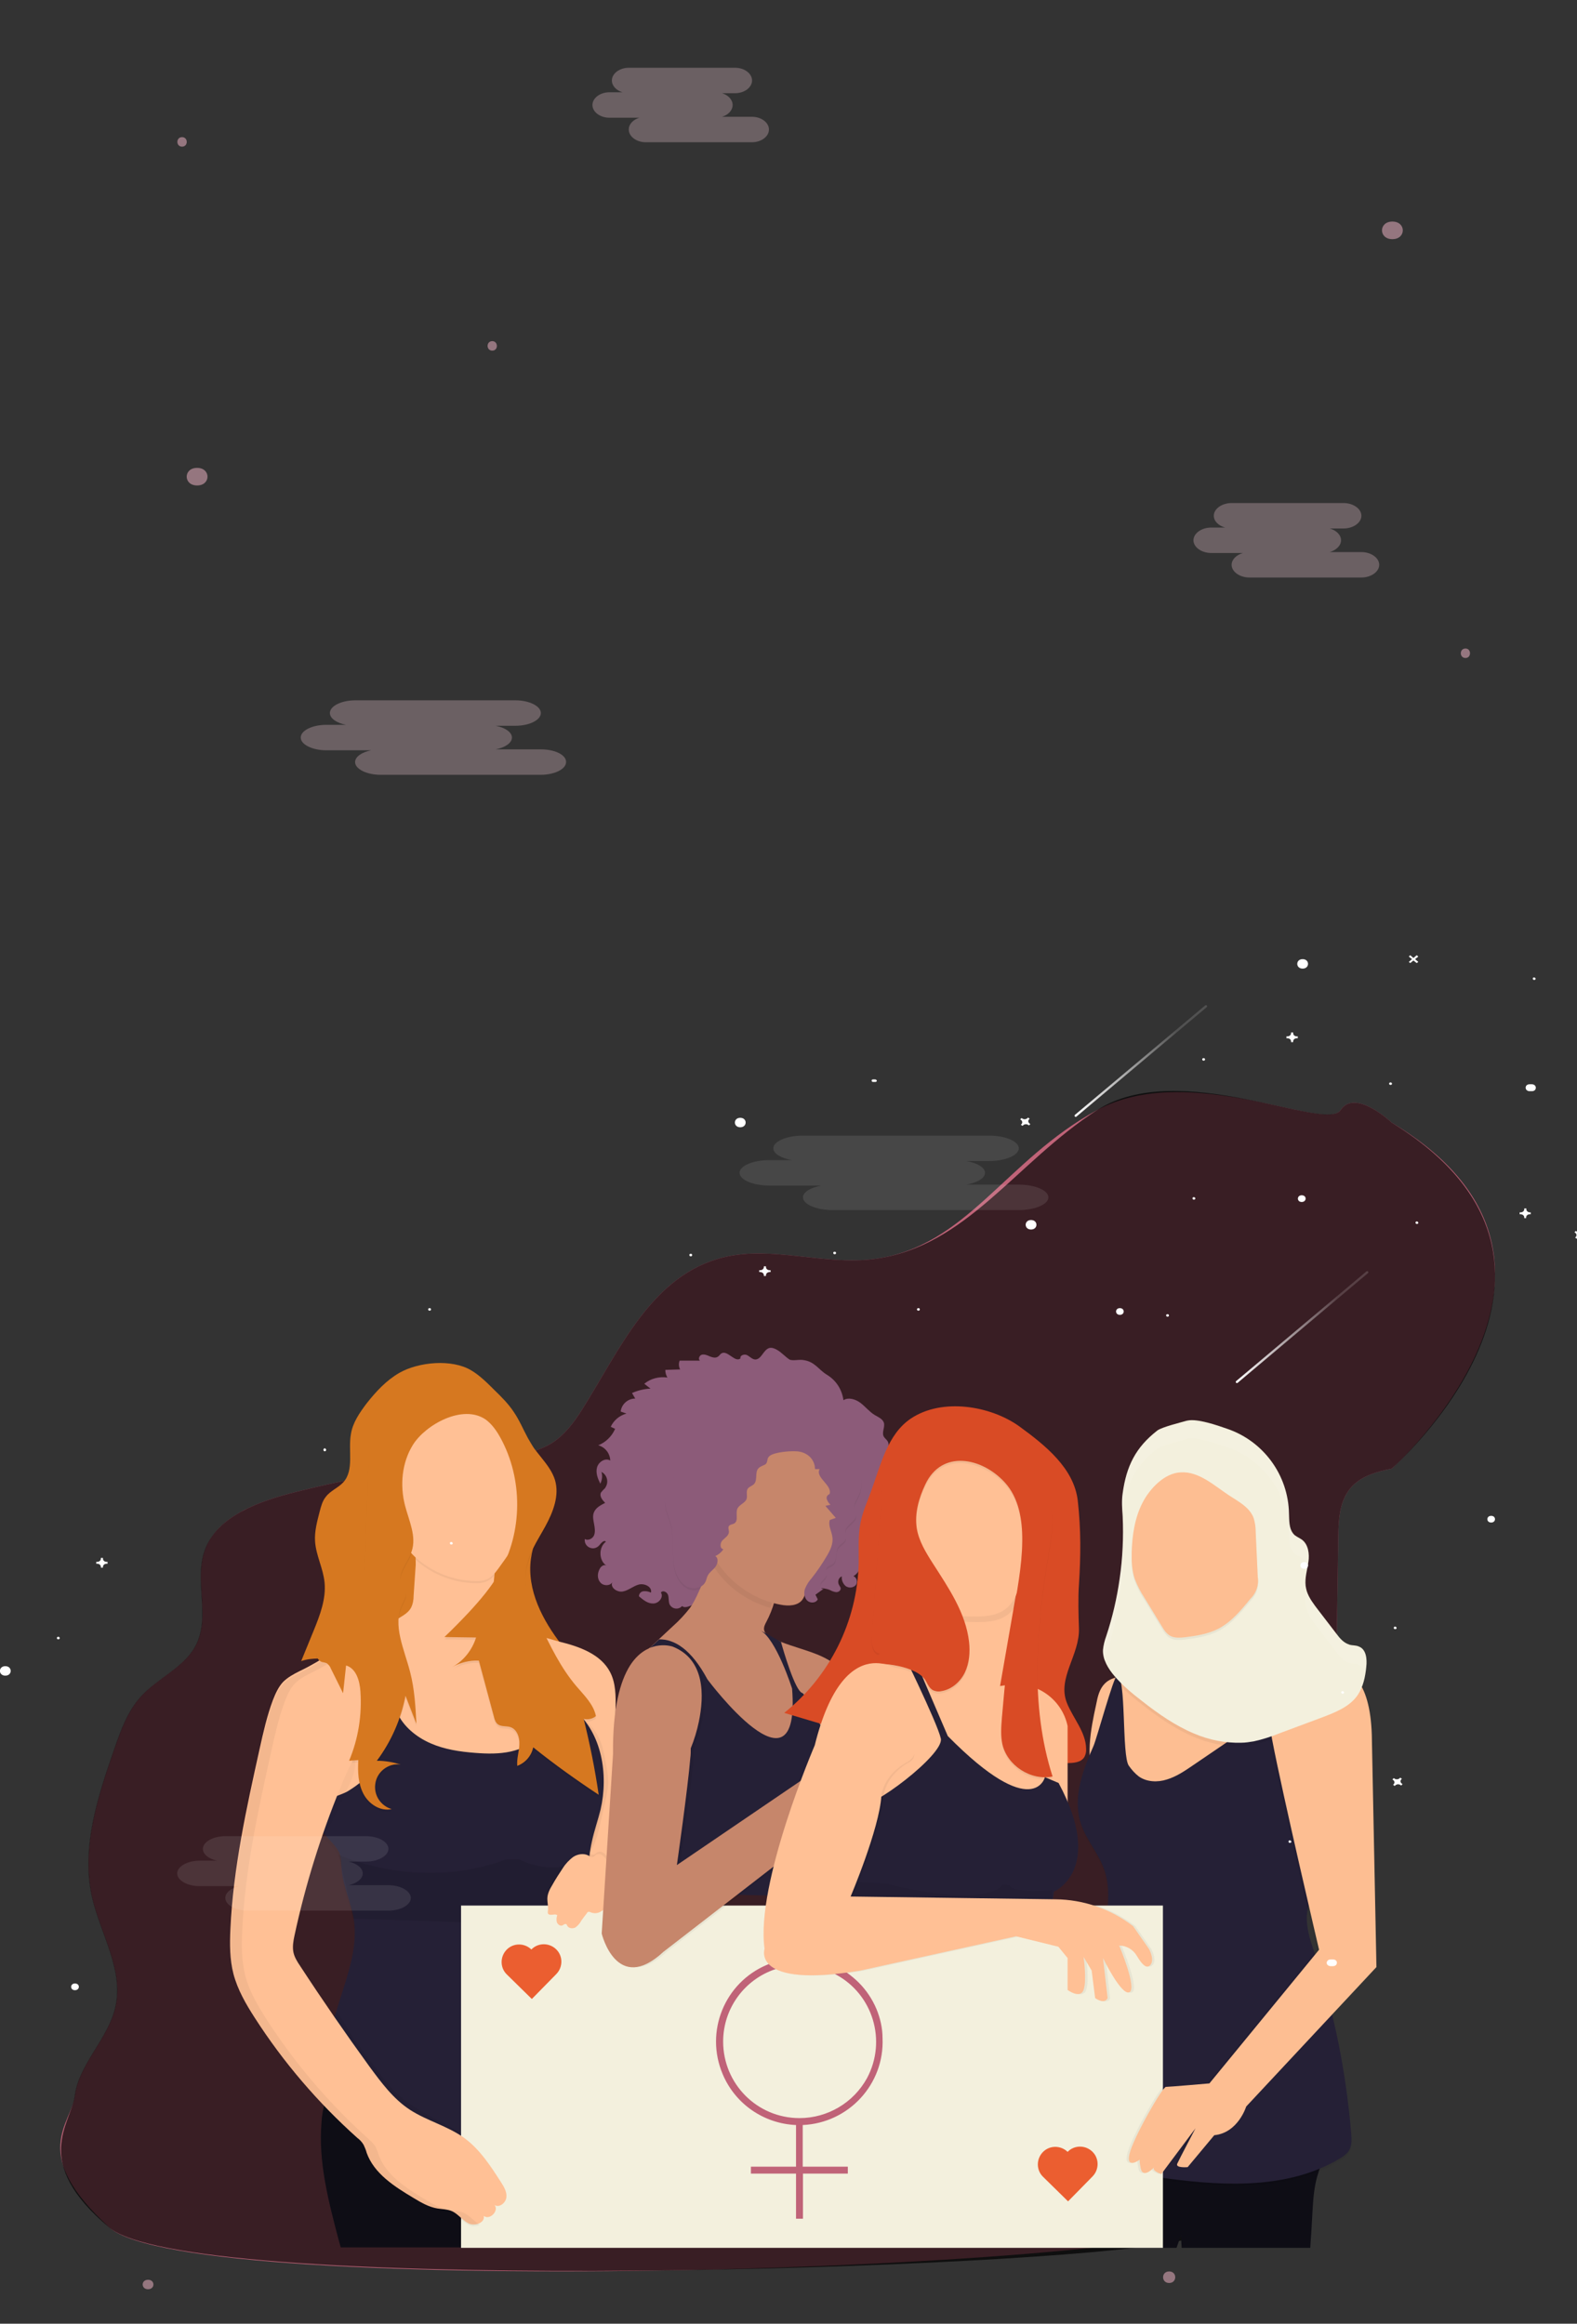 <?xml version="1.0" encoding="utf-8"?>
<!-- Generator: Adobe Illustrator 23.0.2, SVG Export Plug-In . SVG Version: 6.00 Build 0)  -->
<svg version="1.1" id="Camada_1" xmlns="http://www.w3.org/2000/svg" xmlns:xlink="http://www.w3.org/1999/xlink" x="0px" y="0px"
	 viewBox="0 0 681.7 1004.7" style="enable-background:new 0 0 681.7 1004.7;" xml:space="preserve">
<rect x="0" y="0" width="681.7" height="1004.7" fill="#333333" stroke="none"/>
<style type="text/css">
	.st0{fill:#C06378;}
	.st1{opacity:0.7;enable-background:new    ;}
	.st2{fill:#FFFFFF;}
	.st3{fill:#FFC095;}
	.st4{fill:#D67820;}
	.st5{opacity:5.000000e-02;enable-background:new    ;}
	.st6{fill:#0E0D15;}
	.st7{fill:#252036;}
	.st8{opacity:3.000000e-02;enable-background:new    ;}
	.st9{opacity:0.1;enable-background:new    ;}
	.st10{fill:#8C5B79;}
	.st11{fill:#C6866B;}
	.st12{fill:#FDBE92;}
	.st13{fill:#D94B25;}
	.st14{fill:none;}
	.st15{fill:#F3F0DD;}
	.st16{opacity:0.1;}
	.st17{fill:#EB5E30;}
	.st18{fill:none;stroke:url(#SVGID_1_);stroke-linecap:round;stroke-miterlimit:10;}
	.st19{fill:none;stroke:url(#SVGID_2_);stroke-linecap:round;stroke-miterlimit:10;}
	.st20{opacity:0.1;fill:#FFFFFF;enable-background:new    ;}
	.st21{opacity:0.3;fill:#EDC8D2;enable-background:new    ;}
	.st22{opacity:0.5;fill:#F9BBCC;}
</style>
<title>women&amp;apos;s day</title>
<path class="st0" d="M601.6,485.4c100.5,60.1,0,149.6,0,149.6c-6.2,1.2-12.5,3-16.8,7.3c-5.8,5.8-6.2,14.4-6.3,22.3l-1.4,91
	c-0.1,7-0.3,14.2-3.6,20.4c-5,9.3-16,14.4-23,22.5c-12,13.8-10.7,33.6-6.4,50.8c4.3,17.2,11.1,34.6,8.1,52.1
	c-2.5,14.6,16.1,34.5-14.6,57.5c-30.7,22.9-455.2,36.1-490.3,4.2s-16.5-44.7-14.9-56.9c1.8-13.9,14.6-24.8,17.6-38.6
	c3.6-16-6.6-31.6-10.2-47.6c-4.7-21.4,2.6-43.3,9.8-64.1c2.8-8,5.7-16.2,11.6-22.6c7.2-7.8,18.4-12.4,23.3-21.5
	c6.9-12.6-0.8-28.4,4.2-41.8C94,655.5,112,649,128.2,645c28-7,56.5-11.9,85.3-14.8c8.6-0.9,17.6-1.7,24.8-6.1
	c5.8-3.6,9.8-9.1,13.3-14.6c16.3-25.8,30-58.3,61.3-65.9c21.2-5.1,43.7,3.7,65.4,0.7c39.6-5.4,56.1-42.6,95.9-64.3
	c39.8-21.7,99,9.7,105.3,0C585.8,470.4,601.6,485.4,601.6,485.4z"/>
<path class="st1" d="M601.6,485.4c100.5,61.8,0,149.6,0,149.6c-6.2,1.2-12.5,3-16.8,7.3c-5.8,5.8-6.2,14.4-6.3,22.3l-1.4,91
	c-0.1,7-0.3,14.2-3.6,20.4c-5,9.3-16,14.4-23,22.5c-12,13.8-10.7,33.6-6.4,50.8c4.3,17.2,11.1,34.6,8.1,52.1
	c-2.5,14.6,24.9,57.9-52.5,69.3s-418.5,20.9-452.5-7.6c-34-28.5-16.5-44.7-14.9-56.9c1.8-13.9,14.6-24.8,17.6-38.6
	c3.6-16-6.6-31.6-10.2-47.6c-4.7-21.4,2.6-43.3,9.8-64.1c2.8-8,5.7-16.2,11.6-22.6c7.2-7.8,18.4-12.4,23.3-21.5
	c6.9-12.6-0.8-28.4,4.2-41.8C94,655.5,112,649,128.2,645c28-7,56.5-11.9,85.3-14.8c8.6-0.9,17.6-1.7,24.8-6.1
	c5.8-3.6,9.8-9.1,13.3-14.6c16.3-25.8,30-58.3,61.3-65.9c21.2-5.1,43.7,3.7,65.4,0.7c39.6-5.4,60.6-41.5,95.9-64.3s99,9.7,105.3,0
	C585.8,470.4,601.6,485.4,601.6,485.4z"/>
<path class="st2" d="M563.1,414.7c-3.1,0-3.1,4.1,0,4.1S566.2,414.7,563.1,414.7z"/>
<path class="st2" d="M445.7,527.5c-3.1,0-3.1,4.1,0,4.1S448.8,527.5,445.7,527.5z"/>
<path class="st2" d="M2.3,720.4c-3.1,0-3.1,4.1,0,4.1S5.4,720.4,2.3,720.4z"/>
<path class="st2" d="M320,483.3c-3.1,0-3.1,4.1,0,4.1C323.1,487.4,323.1,483.3,320,483.3z"/>
<path class="st2" d="M661.8,524.2h-0.4c-0.9,0-1.6-0.6-1.6-1.4v-0.3h-0.9v0.3c0,0.8-0.7,1.4-1.6,1.4h-0.4v0.8h0.4
	c0.9,0,1.6,0.6,1.6,1.4v0.3h0.8v-0.3c0-0.8,0.7-1.4,1.6-1.4h0.4V524.2z"/>
<path class="st2" d="M561,448.1h-0.4c-0.9,0-1.6-0.6-1.6-1.4v-0.3h-0.9v0.3c0,0.8-0.7,1.4-1.6,1.4h-0.4v0.8h0.4
	c0.9,0,1.6,0.6,1.6,1.4v0.3h0.9v-0.3c0-0.8,0.7-1.4,1.6-1.4h0.4V448.1z"/>
<path class="st2" d="M46.5,675.3h-0.4c-0.9,0-1.6-0.6-1.6-1.4v-0.3h-0.9v0.3c0,0.8-0.7,1.4-1.6,1.4h-0.4v0.8H42
	c0.9,0,1.6,0.6,1.6,1.4v0.3h0.9v-0.3c0-0.8,0.7-1.4,1.6-1.4h0.4V675.3z"/>
<path class="st2" d="M333.1,549.2h-0.4c-0.9,0-1.6-0.6-1.6-1.4v-0.3h-0.9v0.3c0,0.8-0.7,1.4-1.6,1.4h-0.4v0.8h0.4
	c0.9,0,1.6,0.6,1.6,1.4v0.3h0.9v-0.3c0-0.8,0.7-1.4,1.6-1.4h0.4V549.2z"/>
<path class="st2" d="M685,534.9l-0.3-0.2c-0.7-0.5-0.8-1.3-0.2-1.9l0.2-0.2L684,532l-0.2,0.2c-0.6,0.6-1.6,0.7-2.3,0.2l-0.3-0.2
	l-0.6,0.6l0.3,0.2c0.7,0.5,0.8,1.3,0.2,1.9l-0.2,0.2l0.7,0.5l0.2-0.2c0.6-0.6,1.6-0.7,2.3-0.2l0.3,0.2L685,534.9z"/>
<path class="st2" d="M445.4,486l-0.3-0.2c-0.7-0.5-0.8-1.3-0.2-1.9l0.2-0.2l-0.7-0.5l-0.2,0.2c-0.6,0.6-1.6,0.7-2.3,0.2l-0.3-0.2
	l-0.6,0.6l0.3,0.2c0.7,0.5,0.8,1.3,0.2,1.9l-0.2,0.2l0.7,0.5l0.2-0.2c0.6-0.6,1.6-0.7,2.3-0.2l0.3,0.2L445.4,486z"/>
<path class="st2" d="M606.3,771.4l-0.3-0.2c-0.7-0.5-0.8-1.3-0.2-1.9l0.2-0.2l-0.7-0.5l-0.2,0.2c-0.6,0.6-1.6,0.7-2.3,0.2l-0.3-0.2
	l-0.6,0.6l0.3,0.2c0.7,0.5,0.8,1.3,0.2,1.9l-0.2,0.2l0.7,0.5l0.2-0.2c0.6-0.6,1.6-0.7,2.3-0.2l0.3,0.2L606.3,771.4z"/>
<polygon class="st2" points="613.1,415.9 611.7,414.7 613.1,413.6 612.4,413 611,414.2 609.6,413 609,413.6 610.4,414.7 609,415.9 
	609.6,416.4 611,415.3 612.4,416.4 "/>
<path class="st2" d="M663.2,422.6c-0.4,0-0.7,0.3-0.6,0.6c0,0.3,0.3,0.5,0.6,0.5c0.4,0,0.7-0.3,0.6-0.6
	C663.8,422.9,663.5,422.7,663.2,422.6z"/>
<path class="st2" d="M601.1,468c-0.4,0-0.7,0.3-0.6,0.6c0,0.3,0.3,0.5,0.6,0.5c0.4,0,0.7-0.3,0.6-0.6
	C601.7,468.2,601.4,468,601.1,468z"/>
<path class="st2" d="M520.3,457.5c-0.4,0-0.7,0.3-0.6,0.6c0,0.3,0.3,0.5,0.6,0.5c0.4,0,0.7-0.3,0.6-0.6
	C520.9,457.7,520.6,457.5,520.3,457.5z"/>
<path class="st2" d="M378.4,466.7h-1c-0.4,0-0.7,0.3-0.6,0.6c0,0.3,0.3,0.5,0.6,0.5h1c0.4,0,0.7-0.3,0.6-0.6
	C379,467,378.7,466.8,378.4,466.7z"/>
<path class="st2" d="M360.8,541.2c-0.4,0-0.7,0.3-0.6,0.6c0,0.3,0.3,0.5,0.6,0.5c0.4,0,0.7-0.3,0.6-0.6
	C361.4,541.4,361.1,541.2,360.8,541.2z"/>
<path class="st2" d="M504.7,568.2c-0.4,0-0.7,0.3-0.6,0.6c0,0.3,0.3,0.5,0.6,0.5c0.4,0,0.7-0.3,0.6-0.6
	C505.3,568.5,505.1,568.2,504.7,568.2z"/>
<path class="st2" d="M516.1,517.6c-0.4,0-0.7,0.3-0.6,0.6c0,0.3,0.3,0.5,0.6,0.5c0.4,0,0.7-0.3,0.6-0.6
	C516.7,517.9,516.5,517.7,516.1,517.6z"/>
<path class="st2" d="M612.5,528.1c-0.4,0-0.7,0.3-0.6,0.6c0,0.3,0.3,0.5,0.6,0.5c0.4,0,0.7-0.3,0.6-0.6
	C613,528.4,612.8,528.1,612.5,528.1z"/>
<path class="st2" d="M603.1,703.3c-0.4,0-0.7,0.3-0.6,0.6c0,0.3,0.3,0.5,0.6,0.5c0.4,0,0.7-0.3,0.6-0.6
	C603.7,703.6,603.5,703.4,603.1,703.3z"/>
<g>
	<path class="st3" d="M137.5,770.1c-0.3,1.8-0.3,3.6,0.1,5.4c1.3,4.8,7,6.9,12,7.7c7,1.2,14.5,1.3,20.8-1.9c2.5-1.3,4.8-2.9,7-4.7
		l8.9-6.8c1.5-1,2.8-2.3,3.7-3.8c0.6-1.3,0.9-2.7,1-4.1c1-15-10.4-27.9-25.4-28.9c-0.4,0-0.8,0-1.1,0c-1-0.1-2,0.1-2.9,0.4
		c-1,0.5-2,1.3-2.7,2.1c-4.8,4.7-11.1,5.5-14.2,11.7C141,754.5,138.6,762.2,137.5,770.1z"/>
	<path class="st4" d="M172.6,593.6c-5.7,3.3-10.2,8.2-14.2,13.3c-3,4-5.9,8.2-6.7,13.1c-1.3,7.1,1.5,15.6-3.3,20.9
		c-2.2,2.4-5.5,3.6-7.5,6.2c-1.5,1.8-2.1,4.1-2.7,6.4c-1.1,4.3-2.3,8.6-2,13c0.4,6,3.5,11.6,4.1,17.7c0.7,7.1-2,14.2-4.7,20.8
		l-5.4,13.2c4.9-1.7,10.3-1,15.4-0.7c18.3,1.1,37-3.4,54.7,1.3c2.1,0.6,4.2,1.2,6.3,1.7c11.3,2.5,22.9-1,33.9-4.5
		c1.6-0.5,3.5-1.5,3.2-3.1c-0.1-0.6-0.4-1.2-0.9-1.7c-8.3-10.7-15.1-23.7-13.3-37.2c1.6-11.7,9.5-22.6,7.4-34.2
		c-1.2-6.7-5.5-12.3-8.8-18.2c-2-3.7-3.6-7.6-6-11.1c-2.3-3.5-5.4-6.6-8.5-9.6c-3-3-6.2-6.2-9.9-8.4
		C195.4,587.5,181,588.8,172.6,593.6z"/>
	<path class="st3" d="M178.8,689.9c0,1.8-0.3,3.6-1.1,5.2c-1,1.9-2.9,3.1-4.7,4.2c-8.7,5.3-17.5,10.5-26.3,15.6
		c5.2,13.3,10.5,26.9,19.7,38c17.4,20.9,46.9,29.1,73.8,25.2c4-0.6,8.3-1.5,11.2-4.4c2.4-2.3,3.5-5.5,4.3-8.7
		c2.8-10.6,3.1-21.7,0.9-32.4c-1.6-7.6-4.7-15.4-11.3-19.5c-2.5-1.4-5.1-2.5-7.9-3.3l-22.3-7.3c-1.1-0.4-2.3-0.8-2.8-1.8
		c-0.3-0.8-0.4-1.7-0.2-2.5l1.7-18c0.4-3.8,0.6-8-1.6-11c-1.9-2.5-5.1-3.7-8.1-4.5c-4.6-1.3-19.9-5.9-23.5-1.5
		c-1.8,2.3-0.8,10.5-0.9,13.4L178.8,689.9z"/>
	<path class="st3" d="M241.8,709.8c8.6,2.1,18,5.4,22,13.3c2.4,4.7,2.4,10.2,2.3,15.5l-0.8,80.8l-21.8,0.9c2.6-14.2,4.2-28.6,4.7-43
		c0.4-6,0.2-12.1-0.5-18.1c-1.7-13.1-7.5-25.1-14.4-36.2c-1.6-2.5-10-11.9-8.7-14.9C226.3,704.6,238.5,709,241.8,709.8z"/>
	<path class="st5" d="M258.8,751.2c1.5,3,2.2,6.3,2.8,9.6c0.7,3.5,1.4,7,1.3,10.6c-0.2,2.5-0.6,4.9-1.2,7.3l-2.4,10.5
		c-1,4.2-2,8.6-4.6,12c-0.2,0.4-0.6,0.7-1,0.8c-0.4,0.1-0.8,0-1.1-0.1c-2.6-0.8-4.5-3.2-5.4-5.8c-0.9-2.6-0.9-5.4-0.9-8.1
		c0.1-11.6,1-23.3-0.1-34.9c-0.3-3.3-3.1-11.5,2.5-11.1C252.7,742.1,257.2,747.9,258.8,751.2z"/>
	<path class="st6" d="M260.4,896c0,0.4,0,0.8-0.1,1.1l0,0l0,0c0,1-0.1,1.9-0.1,2.9l0,0c-0.9,22.2-0.7,50.2-7.6,71.7H147.3
		c-0.3-1.1-0.6-2.1-0.9-3.2c-4.4-16.7-8.9-33.8-7.4-51c0.1-2.3,0.5-4.5,1-6.8l0,0c0-0.1,0.1-0.3,0.1-0.4c0.3-1.2,0.7-2.3,1.3-3.4
		c0.2-0.3,0.4-0.6,0.6-0.9c0.1-0.2,0.3-0.3,0.4-0.5c0.4-0.5,0.9-0.8,1.5-1.1c2.8-1.3,10.1,0.4,14.2,1.1c0.5,0.1,1,0.2,1.5,0.2
		l11.4,1l2.9,0.3l22.4,2l3,0.3c7,0.6,14.1,1.1,21.2,0.6C234.7,909.1,246.1,895.7,260.4,896L260.4,896z"/>
	<path class="st5" d="M146.9,803.7c0.7,2.2,0.6,4.5,0.8,6.7c0.6,7.2,4,14,5.2,21.2c1.8,11.3-2,22.6-5.5,33.5s-6.7,22-6.3,33.3
		c0.3,7.1,2.1,14.5,7,19.6c6.9,7.2,17.9,8.2,27.9,8.8l36,2.1c7,0.4,14.2,0.8,21.1-0.3c7-1.1,13.9-3.9,18.7-9c2.8-3.1,5-6.8,6.4-10.8
		c1.4-3.6,2.1-7.4,2.2-11.2c0-4.6-1.1-9-2-13.5c-4-19.4-4.2-39.3-4.3-59c-0.1-9.1-0.2-18.3,1.8-27.1c1-4.6,2.6-9.1,3.7-13.6
		c3.5-15.2,0.6-33-11.3-43.1c-1-0.9-2.4-1.7-3.6-1.2c-0.9,0.4-1.4,1.4-1.9,2.3c-4.5,8.6-12.5,14.7-22,16.8c-5,1.1-10.2,1-15.3,0.6
		c-6.7-0.5-13.4-1.5-19.5-4.2s-11.6-7.2-14.4-13.3c-6.8,5-6,15.4-9.8,23c-2.5,4.9-6.9,8.3-11.5,11.1c-3.6,2.1-11,3.4-13.4,6.9
		C131.7,790.5,144.9,797.6,146.9,803.7z"/>
	<path class="st7" d="M146.9,801.7c0.7,2.2,0.6,4.5,0.8,6.7c0.6,7.2,4,14,5.2,21.2c1.8,11.3-2,22.6-5.5,33.5
		c-3.5,10.9-6.7,22-6.3,33.3c0.3,7.1,2.1,14.5,7,19.6c7,7.2,18,8.2,27.9,8.8l36,2.1c7,0.4,14.2,0.8,21.1-0.3c7-1.1,13.9-3.9,18.7-9
		c2.8-3.1,5-6.8,6.4-10.8c1.4-3.6,2.1-7.4,2.2-11.2c0-4.6-1.1-9-2-13.5c-4-19.4-4.2-39.3-4.3-59c-0.1-9.1-0.2-18.3,1.8-27.1
		c1-4.6,2.6-9.1,3.7-13.6c3.5-15.2,0.6-33-11.3-43.1c-1-0.9-2.4-1.7-3.6-1.2c-0.9,0.4-1.4,1.4-1.9,2.3c-4.5,8.6-12.5,14.7-22,16.9
		c-5,1.1-10.2,1-15.3,0.6c-6.7-0.5-13.4-1.5-19.5-4.2s-11.6-7.2-14.4-13.3c-6.8,5-6,15.4-9.8,23c-2.5,4.9-6.9,8.3-11.5,11.1
		c-3.6,2.1-11,3.4-13.4,6.9C131.7,788.5,144.9,795.6,146.9,801.7z"/>
	<path class="st5" d="M235.6,821.5c0-2.1,1-4.1,2.1-5.9c1.4-2.5,3-5,4.6-7.4c1.2-1.9,2.8-3.6,4.6-4.9c1.9-1.2,4.5-1.6,6.5-0.5
		c0.4,0.3,0.9,0.6,1.5,0.6c0.8,0,1.3-0.8,2-1.1c1.3-0.6,2.7,0.3,3.6,1.4c0.9,1.1,1.6,2.4,2.9,3c0.5,0.2,1,0.3,1.4,0.5
		c1.6,0.7,2.5,2.5,3.2,4.1c0.6,1.1,0.9,2.3,1,3.5c0,2.1-1.6,3.9-3.1,5.4l-3.8,4c-1,1.1-2.1,2.1-3.4,2.8c-1.3,0.8-2.8,0.9-4.2,0.4
		c-0.3-0.2-0.7-0.3-1.1-0.3c-0.3,0.1-0.6,0.3-0.7,0.6c-0.8,1-1.6,2.1-2.4,3.2c-0.6,1.2-1.5,2.2-2.6,3c-1.2,0.6-2.9,0.4-3.5-0.8
		c-0.1-0.2-0.2-0.5-0.4-0.6c-0.5-0.4-1.1,0.2-1.7,0.5c-0.9,0.4-2-0.4-2.4-1.4c-0.2-1-0.2-2,0.2-3c-0.7-0.6-1.7-0.2-2.6-0.2
		c-1.9,0.1-1.5-1.1-1.4-2.2C236,824.5,235.7,823.1,235.6,821.5z"/>
	<path class="st5" d="M180.4,664.1c-1.3,1.6-1.2,6.4-1,10c0.4,0.4,0.9,0.8,1.3,1.2c6.9,5.7,15.5,9,24.5,9.2c1.8,0.1,3.6-0.1,5.3-0.8
		c1.2-0.6,2.3-1.5,3.2-2.5v-0.1c0.4-3.8,0.6-8-1.6-11c-1.9-2.5-5.1-3.7-8.1-4.5C199.3,664.4,184,659.8,180.4,664.1z"/>
	<path class="st8" d="M153.5,763.6c-0.4,3.7-2.1,7.2-3.7,10.6l-9.3,19.6c-1.5-2.5-3-5.3-2.7-8.2c0.3-1.4,0.7-2.8,1.4-4.1l8.2-17.3
		c0.6-1.3,2.7-8.6,4.1-8.7C153.6,755.4,153.6,762.4,153.5,763.6z"/>
	<path class="st5" d="M178.5,625.7c-4.8,7.7-5.7,17.5-3.4,26.3c1.7,6.6,5.1,13.4,2.8,19.9c-1.7,4.8-6.6,9.6-4.2,14.2
		c0.5,1,1.4,1.9,1.7,2.9c0.5,1.9-0.7,3.7-1.5,5.5c-4.4,9.1,0.9,19.6,3.4,29.5c1.9,7.3,2.3,14.8,2.7,22.3l-4.7-12.1
		c-2,10.2-6.2,19.8-12.4,28.1c3.5,0,6.9,0.6,10.3,1.6c-5.4-0.7-10.4,3.2-11,8.6c-0.6,4.8,2.4,9.3,7.1,10.7
		c-4.9,1.1-9.9-2.2-12.2-6.6c-2.3-4.4-2.5-9.6-2.2-14.6l-4,0.3c4-9.5,5.6-19.8,4.9-30c-0.3-4.5-1.8-9.9-6.2-11.2l-1.3,12l-5.3-10.7
		c-0.3-0.9-1-1.7-1.8-2.3c-0.6-0.2-1.3-0.4-2-0.5c-2.1-0.6-2.9-3.4-2.2-5.4c0.6-2.1,2.3-3.6,3.9-5.1c5.4-5,10.7-10.4,13.6-17.1
		c2.7-6.3,3.1-13.3,3.4-20.1c0.3-8,0.6-16,0.8-24c0.1-6.3,0.2-12.7,1.6-18.9c2.4-10.4,8.7-20.1,18-25.5c9.3-5.3,21.5-5.8,30.6-0.3
		c5.5,3.3,9.6,8.5,13.6,13.5l11.5,14.5c2.4,3,4.8,6.1,5.9,9.7c2,6.7-0.8,13.9-4.2,20.1s-7.6,12.2-8.4,19.2c-1,8.1,2.6,15.9,6.1,23.2
		c4.5,9.3,9,18.7,15.7,26.6c3.4,4,7.5,7.9,8.5,13c-1.5,1.2-3.4,1.6-5.3,1.2c2.7,10.8,4.9,21.8,6.5,32.8
		c-9.7-6.4-19.2-13.2-28.3-20.5c-0.8,3.7-3.4,6.7-6.9,8c-0.3-3.1,0.8-6.1,0.9-9.2c0.2-3.1-1-6.7-4-7.6c-1.7-0.5-3.7-0.1-5.2-1.1
		c-1.1-0.8-1.5-2.1-1.8-3.4L207,719c-4-0.2-8,0.8-11.5,2.8c5-2.8,8.6-7.4,10.3-12.8l-13.7-0.2c3.6-3.4,7.1-7,10.5-10.6
		c4.9-5.3,9.7-10.9,13.3-17.2c10.1-17.7,10.2-40.6,0.4-58.4c-1.6-2.9-3.6-5.8-6.3-7.8C200.1,607.9,183.9,617,178.5,625.7z"/>
	<path class="st5" d="M153.1,881.7l8.6,11.5c3.4,4.6,6.9,9.3,11.3,13.2c9.1,8,21.3,11.7,31.1,19c6.1,4.6,11.1,10.4,14.6,17.2
		c1.7,3.3,2.7,8.1-0.3,10.3c-2.7,1.9-6.4,0.2-9.2-1.5l-15.3-9.3c-4.5-2.7-9-5.5-12.4-9.4c-2.7-3.1-4.5-6.8-6.8-10.2
		c-3.4-5.2-7.7-9.9-12.6-13.7c-3-2.4-6.3-4.5-8.8-7.3c-4.1-4.6-5.8-10.8-7-16.8c-0.4-2-3.4-14.7-1.1-14.8
		C146.4,869.6,151.9,880,153.1,881.7z"/>
	<path class="st9" d="M146.4,801.9c0,0,34.1,16.3,72.6,2h5.4c0,0,16.3,8.9,28.7-1.5l0.9,30.4l-101.2-3.2L146.4,801.9z"/>
	<path class="st10" d="M336,583.7c-1-0.6-2.2-1.1-3.3-0.9c-2.7,0.6-3.5,5.1-6.3,5c-1.3-0.1-2.3-1.3-3.5-1.9s-3.2,0.2-2.8,1.4
		c-2.3,2.1-5.7-3.8-8.3-2.1c-0.6,0.4-0.9,1.1-1.5,1.4c-1,0.7-2.3,0.3-3.4-0.1c-1.1-0.5-2.2-1-3.4-0.8c-1.1,0.2-1.9,1.9-0.9,2.6
		l-8.8,0c-0.5,1.2-0.4,2.6,0.2,3.8l-6.4,0.2c0,1.2,0.3,2.3,0.9,3.3c-3.6-0.5-7.2,0.4-10,2.7l2.7,2.1c-2.8,0.1-5.5,0.8-8,1.9l1.4,2.4
		c-3.2,0-5.9,2.4-6.3,5.6l2.5,0.9c-3,0.8-5.5,2.9-6.8,5.7l1.9,0.9c-1.4,3.2-4,5.8-7.3,7.1c3,0.8,5.1,3.5,5.2,6.6
		c-2.1-1.3-5,0.5-5.7,2.9s0.3,4.9,1.4,7.1c0.8-1.6,1-3.4,0.5-5.1c2.3,1.2,3.2,4.1,1.9,6.4c-0.1,0.3-0.3,0.5-0.5,0.8
		c-0.6,0.5-1.1,1.1-1.6,1.7c-0.8,1.6,0.6,3.3,1.8,4.5c-2,1-4.1,2.1-4.9,4.2c-0.6,1.6-0.2,3.3,0.1,4.9c0.3,1.6,0.6,3.4,0,4.9
		s-2.7,2.5-4,1.6c-0.3,1.9,1,3.7,3,4c1.2,0.2,2.4-0.3,3.2-1.2c0.8-1,2.2-2.6,2.9-1.6c-3.2,2.4-3.1,8.1,0.2,10.3
		c-1.1-0.6-2.4,0.4-2.9,1.5c-1,1.8-1.1,4.2,0.3,5.8c1.3,1.6,4.2,1.6,5.2-0.1c-1.1,2.3,2.1,4.5,4.6,4s4.5-2.4,6.9-3
		c2.4-0.6,5.8,1,5.2,3.5c-1-0.5-2.1-0.7-3.2-0.6c-1.1,0.1-2,1-2,2.2c1.8,1.5,3.8,3.2,6.2,3.1c2.4,0,4.6-2.8,3.3-4.7
		c0.7-1.2,2.7-0.3,3.1,1.1s0.1,2.8,0.7,4.1c0.9,1.6,2.9,2.2,4.5,1.3c0.3-0.2,0.6-0.4,0.9-0.7c0.6,0.7,1.8,0.5,2.7,0.2
		c5.4-1.8,11.5-4.3,13-9.8c0.5-1.7,0.5-3.6,1.6-5c0.8-1,1.9-1.6,3.2-1.9c5.4-1.7,11.3,0.2,16.5,2.5c5.2,2.3,10.3,5.3,15.9,5.9
		c3.7,0.4,7.6-0.2,11,1.2c0.9,0.5,1.8,0.8,2.7,0.9c1,0,2-0.7,1.9-1.7c-0.1-0.6-0.6-1.1-0.8-1.6c-0.6-1.3-0.1-2.9,1.2-3.5
		c0,0,0.1,0,0.1,0c-0.2,1.6,0.5,3.2,1.7,4.2c1.3,0.9,3.1,0.8,4.3-0.4c1-1.2,0.5-3.4-1-3.9c2.9-1.7,4-5.4,2.4-8.3
		c3.8-2.2,4.7-8.2,1.7-11.4c3.5-1.8,5.4-5.7,4.5-9.5c1.6-0.6,3.2-1.3,4.2-2.6s1.2-3.5-0.1-4.6c1.6-4.2,2.5-8.6,2.7-13.1
		c0-1.3-0.4-3-1.7-3c1.1-1.8,2.2-4.2,1-6c-0.5-0.7-1.2-1.2-1.6-1.9c-0.9-1.8,0.6-4,0.1-5.9c-0.5-1.7-2.5-2.5-4-3.4
		c-2.3-1.4-4-3.6-6.1-5.2s-5.2-2.6-7.4-1.2c-0.6-4.5-3.1-8.5-7-10.9c-4-2.4-5.3-5.9-10.7-6.5c-1.7-0.2-3.9,0.4-5.5-0.1
		C339.5,586.7,337.8,584.7,336,583.7z"/>
	<path class="st5" d="M327.9,635.8c-1.7,1.7-0.3,5-1.9,6.8c-0.8,0.9-2.1,1.1-2.8,2.1c-0.8,1.3,0,3.1-0.5,4.5c-0.7,1.7-3,2.3-3.9,4
		c-1,2.1,0.6,5.3-1.4,6.5c-0.7,0.4-1.8,0.4-2.3,1.1c-0.5,0.7,0,1.7,0,2.5c0,1.6-1.7,2.6-2.8,3.7s-1.2,3.7,0.4,3.8
		c-0.8,1.3-2.1,2.4-3.5,3c1.5,0.9,1.1,3.2,0.1,4.6s-2.7,2.2-3.4,3.8c-0.4,0.8-0.5,1.7-0.9,2.5c-1.2,2.8-5.1,3.6-7.8,2.3
		s-4.4-4.1-5.3-7c-1.9-6.4-0.2-13.4-1.8-19.8c-0.9-3.7-2.9-7.3-2.7-11.2c0.1-3.1,1.6-5.9,3.1-8.6c3.7-6.7,7.8-13.1,12.3-19.3
		c4.3-5.9,9.5-12,16.6-13.5c4.2-0.9,8.6-0.1,12.8,1c12.2,3.2,24.1,9,32.9,18.1c2.7,2.7,4.9,5.8,6.3,9.4c1.3,3.6,1.5,7.7-0.1,11.1
		c-0.9,2-2.5,4-1.9,6.1c0.3,0.6,0.5,1.3,0.7,2c0.6,3.2-4.7,4.7-4.7,7.9c0,0.9,0.4,1.7,0.3,2.6c-0.2,1.8-2.4,2.5-3.4,4
		c-1.4,2.1-0.2,5.6-2.2,7.2c-1,0.8-2.6,0.9-2.9,2.1c-0.2,0.8,0.2,1.6,0.2,2.4c-0.1,1.4-1.6,2.3-2.4,3.4s-0.2,3.5,1.1,2.9l-3.6,2.6
		l1,2c-0.8,1.7-3.3,1.8-4.6,0.5s-1.5-3.4-0.9-5.1c0.7-1.7,1.7-3.3,2.9-4.6c2.3-2.9,4.4-6,6.3-9.2c1.6-2.6,3.1-5.6,2.6-8.6
		c-0.3-2.5-1.9-4.9-1.1-7.3l2.6-0.9l-4.5-5.2l2.2-0.5c-0.7-0.6-1.3-1.5-1.6-2.4c-0.3-1,0.3-1.9,1.2-2.2c1.3-3.9-6.3-7.1-4.3-10.8h-2
		c0-2-0.8-3.9-2.2-5.3c-1.6-1.5-3.6-2.3-5.8-2.4c-2.6-0.2-9.5,0.3-11.6,2c-1.3,1-0.7,2.2-1.5,3.3C330.6,634.6,329,634.7,327.9,635.8
		z"/>
	<path class="st11" d="M368.8,742c-0.4,2.8-1.4,5.5-2.8,8c-1.7,2.4-4,4.3-6.6,5.7c-1.7,1-3.6,1.8-5.4,2.6l-13,5.6
		c-4,2.2-8.7,2.9-13.2,1.9l-24.1-3.4c-2.9-0.4-5.8-0.8-8.7-1.4c-1.8-0.3-3.7-0.7-5.4-1.2c-3.8-0.9-7.4-2.3-10.9-4.2
		c-7.5-4.3-10.5-12.8-9.7-21.5c0.7-8.2,4.1-14.3,10.1-20l1.7-1.6l0.2-0.1l4-3.8l5.9-5.5c2.7-2.4,5.1-5,7.3-7.8
		c4.8-6.6,6.5-17,13-22.3c5.5-4.5,17.9,2,23,5.4c0.8,0.5,1.5,1.2,2,2c0.4,0.9,0.5,2,0.3,3c-0.6,6.2-2.3,12.3-5.2,17.8
		c-0.6,1.1-1.2,2.3-1,3.5c0.1,0.4,0.2,0.8,0.4,1.1c0.7,0.9,1.6,1.6,2.6,2.1c1.4,0.7,2.9,1.4,4.3,2c5.3,2.1,11,3.5,16.3,5.7
		c6.8,2.9,13.4,7.8,15.2,14.9C370.1,734.3,369.6,738.2,368.8,742z"/>
	<path class="st7" d="M337.6,709.9c1,3.7,6.1,21.2,9.2,22.1c1.2,0.3,6.3,10.4,12.5,23.7c12.4,26.4,29.5,65.2,29.5,65.2l-72.3-1.7
		l-31.4-0.8l4.5-58.5l0.9-11.6l8.2-2.8l3.2-1.1l-0.5-18.3c0,0-7-17.9-20.5-13.5l4-3.8c6.6-0.1,13.9,4.2,20.9,17.3
		c0,0,40.5,54.4,36.6,4c0,0-6.9-21.7-13.8-25.2l2.1,1.1L337.6,709.9z"/>
	<path class="st5" d="M333,695.2c1-3.2,1.6-6.5,1.9-9.8c0.2-1,0.1-2-0.3-3c-0.5-0.8-1.2-1.5-2-2c-5-3.4-17.5-9.9-23-5.4
		c-0.6,0.5-1.1,1-1.6,1.6C313.7,685.7,322.6,692.3,333,695.2z"/>
	<path class="st11" d="M304.9,663.4c3.4,15.3,17,27.5,32.4,30.4c3.4,0.7,7.6,0.6,9.6-2.2c1.3-1.8,1.4-4.3,2.4-6.3
		c0.8-1.8,2.4-3.2,3.7-4.6c1.8-2,3.3-4.2,4.7-6.6c4.5-7.8,7.4-16.8,6.6-25.7c-0.5-4-1.3-7.9-2.5-11.8c-1.3-4.6-2.8-9.6-6.6-12.4
		c-8.5-6.2-22.6-4.1-31.4-0.1c-9.2,4.2-15.8,13-18.3,22.7C303.9,652.3,303.8,657.9,304.9,663.4z"/>
	<path class="st10" d="M327.9,634.8c-1.7,1.7-0.3,5-1.9,6.8c-0.8,0.9-2.1,1.1-2.8,2.1c-0.8,1.3,0,3.1-0.5,4.5c-0.7,1.7-3,2.3-3.9,4
		c-1,2.1,0.6,5.3-1.4,6.5c-0.7,0.4-1.8,0.4-2.3,1.1c-0.5,0.7,0,1.7,0,2.5c0,1.6-1.7,2.6-2.8,3.7s-1.2,3.7,0.4,3.8
		c-0.8,1.3-2.1,2.4-3.5,3c1.5,0.9,1.1,3.2,0.1,4.6s-2.6,2.3-3.4,3.9c-0.4,0.8-0.5,1.7-0.9,2.5c-1.2,2.8-5.1,3.6-7.8,2.3
		s-4.4-4.1-5.3-7c-1.9-6.4-0.2-13.4-1.8-19.8c-0.9-3.7-2.9-7.3-2.7-11.2c0.1-3.1,1.6-5.9,3.1-8.6c3.7-6.7,7.8-13.1,12.3-19.3
		c4.3-5.9,9.5-12,16.6-13.5c4.2-0.9,8.6-0.1,12.8,1c12.2,3.2,24.1,9,32.9,18.1c2.7,2.7,4.9,5.8,6.3,9.4c1.3,3.6,1.5,7.7-0.1,11.1
		c-0.9,2-2.5,4-1.9,6.1c0.3,0.6,0.5,1.3,0.7,2c0.6,3.2-4.7,4.7-4.7,7.9c0,0.9,0.4,1.7,0.3,2.6c-0.2,1.8-2.4,2.5-3.4,4
		c-1.4,2.1-0.2,5.6-2.2,7.2c-1,0.8-2.6,0.9-2.9,2.1c-0.2,0.8,0.2,1.6,0.2,2.4c-0.1,1.4-1.6,2.3-2.4,3.4c-0.8,1.1-0.2,3.5,1.1,2.9
		l-3.6,2.6l1,2c-0.8,1.7-3.3,1.8-4.6,0.5s-1.5-3.4-0.9-5.1c0.7-1.7,1.7-3.3,2.9-4.6c2.3-2.9,4.4-6,6.3-9.2c1.6-2.6,3.1-5.6,2.6-8.6
		c-0.3-2.5-1.9-4.9-1.1-7.3l2.6-0.9l-4.5-5.2l2.2-0.5c-0.7-0.6-1.3-1.5-1.6-2.4c-0.3-1,0.3-1.9,1.2-2.2c1.3-3.9-6.3-7.1-4.3-10.8h-2
		c0-2-0.8-3.9-2.2-5.3c-1.6-1.5-3.6-2.3-5.8-2.4c-2.6-0.2-9.5,0.3-11.6,2c-1.3,1-0.7,2.2-1.5,3.3C330.6,633.6,329,633.7,327.9,634.8
		z"/>
	<path class="st6" d="M529.3,928.4c-0.9,4.7-3.9,9.6-6.4,13.7c-0.4,0.6-0.7,1.2-1.1,1.8l-0.6,0.9c-4.2,6.9-7.8,14.2-10.7,21.8
		c-0.7,1.8-1.3,3.5-1.9,5.3h-31.9c-2.2-3.3-3.2-7-4-10.7c-1.3-6.1-2-12.3-2-18.5c-0.1-4,0.1-8,0.6-12c0-0.4,0.1-0.7,0.1-1.1
		c0.6-4.6,2.1-9.5,6.7-12.3c0.4-0.2,0.8-0.4,1.1-0.6c0.1-0.1,0.2-0.1,0.3-0.2c2.1-0.9,4.3-1.6,6.6-2c3.3-0.7,6.6-1.3,9.9-1.8
		l1.1-0.1c1.9-0.2,3.7-0.4,5.6-0.6c1.1-0.1,2.1-0.2,3.2-0.2c5.7-0.3,11.9-0.2,16.4,2.5c3.7,2.2,5.7,4.7,6.6,7.4
		c0,0.1,0.1,0.3,0.1,0.4C529.7,924.1,529.7,926.3,529.3,928.4z"/>
	<path class="st6" d="M577.2,928.2c-3.1,2.6-5.4,5.9-6.8,9.7c-0.2,0.4-0.3,0.8-0.4,1.2c-1.8,5.2-2.3,11-2.6,16.4
		c-0.3,5.4-0.6,11-1,16.4h-55.6c-0.1-1.8-0.2-3.5-0.3-5.3c-0.2-4.5-0.2-9.1,0.1-13.6c0.1-3,0.5-6.1,1.3-9c0.1-0.3,0.2-0.6,0.3-0.9
		c0.1-0.3,0.3-0.8,0.5-1.3c2.5-5.9,8-10.2,14-12.4c0.9-0.3,1.8-0.6,2.7-0.9c5.2-1.5,10.7-1.9,16.2-2.1
		C554.3,926,569.4,924.2,577.2,928.2z"/>
	<path class="st12" d="M512.3,708.7c0.1,2.3-0.2,4.5-0.8,6.7c-1.3,3.7-4.6,6.3-8.2,7.7c-3.6,1.4-7.6,1.6-11.5,1.6
		c-5-0.1-10.7-0.3-14.2,3.2c-2.3,2.3-3.1,5.6-3.7,8.8c-2.5,11.4-4.9,23.6-0.3,34.3c2.9,6.8,8.4,12.3,14.7,16
		c6.4,3.7,13.6,5.8,20.8,7.1c2.9,0.5,5.8,0.8,8.8,0.8c10-0.1,19.4-4.7,28.3-9.2c2-0.9,3.8-2.1,5.4-3.6c1.4-1.7,2.5-3.7,3.2-5.8
		c4.8-12.2,9.2-24.6,13-37.2c1-3.3,2-6.8,2-10.3c-0.1-3.5-1.4-7.1-4.1-9.2c-4.2-3.2-10.2-1.9-15.5-1.3c-1.3,0.4-2.7-0.3-3.1-1.6
		c-0.1-0.2-0.1-0.5-0.1-0.8c-1.5-5.7-1.7-11.7-0.5-17.5c0.7-3.6,1.9-7.6,0.2-10.8c-2.3-4.5-8.5-5-13.5-4.9l-8.7,0.2
		c-1.3-0.1-2.6,0.2-3.7,0.7c-1.9,1.2-3.3,3.2-5.3,4.4c-1.7,1-2.8,0.9-3.5,2.9c-0.7,2,0.3,6,0.4,8.1
		C512.3,702.3,512.3,705.5,512.3,708.7z"/>
	<path class="st5" d="M488,764.5c1.2,1.7,2.6,3.3,4.3,4.6c3.4,2.4,8.1,2.6,12.1,1.3c4-1.2,7.6-3.6,11.1-6l28.5-19.4
		c4-2.7,7.9-5.4,12.4-6.9c1.1-0.5,2.4-0.6,3.6-0.3c1.2,0.5,2.1,1.4,2.8,2.4c3.8,4.9,7.6,9.9,9.5,15.8c1.8,5.4,1.8,11.3,1.7,17
		c-0.1,7.8-0.2,15.6-0.4,23.5c-0.1,4.4-0.2,8.9-1.5,13.1c-1.8,6-5.8,11.2-6.9,17.3c-1.1,6.4,1.1,12.8,3.2,18.9
		c8.3,25.2,13.5,51.2,15.7,77.7c0.2,2.5,0.3,5.1-0.9,7.2c-1,1.7-2.7,2.8-4.4,3.8c-21.7,12.8-48.6,11.8-73.5,8.5
		c-5.1-0.7-10.5-1.5-14.4-4.8c-2.8-2.4-4.5-5.7-6.1-8.9c-7.6-15.7-13.3-32.7-12.7-50.1c0.4-5.7,1-11.4,2-17
		c1.6-10.1,3-20.3,4.1-30.5c0.9-7.4,1.6-15.1-0.8-22.2c-2.4-7.3-8.1-13.3-10.3-20.8c-3.3-11,1.3-22.8,5.7-32.8
		c1.4-3.2,8.7-30,10.1-30.3C487,725,484.8,760.3,488,764.5z"/>
	<path class="st7" d="M488,763.5c1.2,1.7,2.6,3.3,4.3,4.6c3.4,2.4,8.1,2.6,12.1,1.3c4-1.2,7.6-3.6,11.1-6l28.5-19.4
		c4-2.7,7.9-5.4,12.4-6.9c1.1-0.5,2.4-0.6,3.6-0.3c1.2,0.5,2.1,1.4,2.8,2.4c3.8,4.9,7.6,9.9,9.5,15.8c1.8,5.4,1.8,11.3,1.7,17
		c-0.1,7.8-0.2,15.6-0.4,23.5c-0.1,4.4-0.2,8.9-1.5,13.1c-1.8,6-5.8,11.2-6.9,17.3c-1.1,6.4,1.1,12.8,3.2,18.9
		c8.3,25.2,13.5,51.2,15.7,77.7c0.2,2.5,0.3,5.1-0.9,7.2c-1,1.7-2.7,2.8-4.4,3.8c-21.7,12.8-48.6,11.8-73.5,8.5
		c-5.1-0.7-10.5-1.5-14.4-4.8c-2.8-2.4-4.5-5.7-6.1-8.9c-7.6-15.7-13.3-32.7-12.7-50.1c0.4-5.7,1-11.4,2-17
		c1.6-10.1,3-20.3,4.1-30.5c0.9-7.4,1.6-15.1-0.8-22.2c-2.5-7.3-8.2-13.3-10.4-20.8c-3.3-11,1.3-22.8,5.7-32.8
		c1.4-3.2,8.7-30,10.1-30.3C487,724,484.8,759.3,488,763.5z"/>
	<path class="st5" d="M590.6,722.2c-0.4,4.3-1.3,8.6-3.7,12.2c-3.5,5.1-9.7,7.5-15.5,9.7l-18.5,6.9c-3.5,1.4-7.2,2.6-10.9,3.4
		c-1.8,0.3-3.6,0.6-5.4,0.6c-7,0.2-14-1.2-20.5-4c-8.1-3.4-15.4-8.5-22.4-14c-4.3-3.3-8.5-6.8-12-10.9c-2.7-3.2-5.1-7.1-4.9-11.3
		c0.2-2,0.7-4,1.4-5.9c2.7-8.1,4.6-16.4,5.8-24.8c1.3-8.9,1.7-18,1.3-27c-0.2-3.3-0.5-6.6,0-9.9c1.6-11.8,5.6-19.9,15-27.2
		c2-1.5,10.2-3.5,12.6-4.2l0.5-0.1c4.3-0.9,12.9,2.1,16.9,3.5c15.8,5.3,26.6,20,26.9,36.7c0.1,2.9,0,6.3,1.7,8.5
		c0.2,0.3,0.5,0.6,0.7,0.8c1,0.8,2.2,1.3,3.2,2c2.8,2.1,3.3,6.2,2.8,9.6c-0.5,3.5-1.6,6.9-1.2,10.4c0.1,0.8,0.3,1.5,0.5,2.3
		c1,3,3,5.6,5,8.2l7.9,10.3c1.4,1.9,3.1,3.8,5.3,4.5l0.2,0.1c1.4,0.4,2.8,0.2,4.1,0.8C590.6,714.6,591,718.8,590.6,722.2z"/>
	<path class="st13" d="M393.8,613.3c-10.2,6.8-13.1,20.2-17.3,31.6c-1.6,4.4-3.6,8.8-4.5,13.4c-1.2,5.8-0.7,11.8-0.8,17.7
		c-0.7,25.2-12.5,48.8-32.2,64.6l58.4,17.4c3.7,1.2,7.5,2.1,11.3,2.9c5.5,1,11.2,1,16.8,1.1l35.7,0.3c2.7,0,5.9-0.2,7.4-2.4
		c0.7-1.1,1-2.4,0.9-3.8c-0.1-7.2-5.6-13.1-8.3-19.8c-4.3-10.8,5.6-20.7,5.2-32.3c-0.2-5.4-0.4-13.4,0-18.8
		c0.8-12.5,0.9-23.9-0.5-36.3c-1.6-14-13.9-23.9-25.3-32.2C428.2,607.8,407.3,604.3,393.8,613.3z"/>
	<path class="st3" d="M406.9,670.9l-0.2,40.8c-6.6,0.3-13.2,1.3-19.7,3c-11.2,2.8-18.4,13.6-16.7,25l7.7,52.6l83.5,4.9v-50.9l0,0
		c-2.5-11.9-13.9-19.7-25.9-17.8l-3.3,0.5l7.4-42.5L406.9,670.9z"/>
	<path class="st7" d="M388.4,710.7c0,0,16.8,34.1,18.3,41c1.5,6.9-30.6,31.1-35.1,28.7c-4.5-2.5-4,58.3-4,58.3l86-8.4l2-12.4
		c0,0,22.2-9.4,2-47l-5.9-2.5c0,0-4.9,19.8-42-17.8l-17.8-41.5L388.4,710.7z"/>
	<path class="st5" d="M454.8,817.2c0,0-16.8,1.5-18.3-2l-3-0.5c0,0-4.9,10.9-51.4-0.5l-14.6-0.5l-3.2,7.4l90.6,3L454.8,817.2z"/>
	<path class="st14" d="M484.7,753.4"/>
	<path class="st5" d="M407.7,698.3c1,0.7,2.1,1.3,3.2,1.7c2.8,1.1,5.9,1.2,8.9,1.3c5.4,0.1,11.3,0.2,15.7-3.1c2-1.5,3.5-3.5,4.6-5.8
		l0.6-3.6l-32.9-15.5L407.7,698.3z"/>
	<path class="st3" d="M387.3,648.9c-2,16.5,4,33,16.2,44.4c1.9,1.8,4,3.3,6.4,4.3c2.8,1.1,5.9,1.2,8.9,1.3
		c5.4,0.1,11.3,0.2,15.7-3.1c5.2-3.8,6.5-10.9,7.5-17.2l3-19.9c0.9-5.8,1.7-12-0.9-17.2c-4.5-8.9-21.9-17.2-31.7-16.2
		C399.6,626.7,389,636.2,387.3,648.9z"/>
	<path class="st5" d="M400,642.7c-2.8,5.9-4.7,12.5-3.7,19c0.9,5.5,3.9,10.4,6.9,15.1c6.8,10.6,14.3,21.5,15.7,34
		c0.5,4.5,0.1,9.2-1.8,13.2c-2,4.1-5.7,7.4-10.2,8.1c-1.2,0.3-2.5,0.1-3.6-0.4c-1.4-0.8-2.2-2.3-2.9-3.7c-3.4-6.8-19.7-8.8-27.1-7.3
		c-1,0.2,7.9-4.7,6.9-4.9c-3.1-0.5-3.6-4.6-3.4-7.7l4.3-59.7c0.2-3.4,0.5-6.8,1.6-10c4-11.6,17.6-16.8,29.8-17.2
		c3.8-0.2,7.6,0.2,11.3,1c8.5,2,16,7.4,21.7,14c4,4.5,7.3,9.8,8.6,15.7c1.5,6.7,0.3,13.8-0.8,20.6c-5.3,32.1-8.2,65.6,1.7,96.5
		c-9.4,1.9-19.6-4.7-21.7-14c-0.8-3.7-0.5-7.6-0.2-11.4c1.3-14.5,2.5-29,4.7-43.4c1.7-11,4-21.9,4.1-33c0.1-9-1.4-18.7-7.6-25.4
		C424.4,631.1,407.1,627.7,400,642.7z"/>
	<path class="st13" d="M400,641.8c-2.8,5.9-4.7,12.5-3.7,19c0.9,5.5,3.9,10.4,6.9,15.1c6.8,10.6,14.3,21.5,15.7,34
		c0.5,4.5,0.1,9.2-1.8,13.2s-5.7,7.4-10.2,8.1c-1.2,0.3-2.5,0.1-3.6-0.4c-1.4-0.8-2.2-2.3-2.9-3.7c-3.4-6.8-19.7-8.8-27.1-7.3
		c-1,0.2,7.9-4.7,6.9-4.9c-3.1-0.5-3.6-4.6-3.4-7.7l4.3-59.7c0.2-3.4,0.5-6.8,1.6-10c4-11.6,17.6-16.8,29.8-17.2
		c3.8-0.2,7.6,0.2,11.3,1c8.5,2,16,7.4,21.7,14c4,4.5,7.3,9.8,8.6,15.7c1.5,6.7,0.3,13.8-0.8,20.6c-5.3,32.1-8.2,65.6,1.7,96.5
		c-9.4,1.9-19.6-4.7-21.7-14c-0.8-3.7-0.5-7.6-0.2-11.4c1.3-14.5,2.5-29,4.7-43.4c1.7-11,4-21.9,4.1-33c0.1-9-1.4-18.7-7.6-25.4
		C424.4,630.1,407.1,626.7,400,641.8z"/>
	<rect x="199.3" y="823.9" class="st15" width="303.4" height="148"/>
	<path class="st3" d="M129.6,722.5c-2.6,1.3-5.2,2.7-7.2,4.7c-2,2.1-3.3,5-4.4,7.8c-2.6,6.9-4.2,14.1-5.8,21.3
		c-5.7,25.7-11.4,51.5-12.6,77.8c-0.3,6.5-0.3,13.1,1.3,19.3c1.8,6.9,5.4,13.1,9.2,19c12.4,19.3,27.4,36.8,44.4,52
		c1.1,0.8,2,1.8,2.7,3c0.5,1.1,1,2.2,1.3,3.4c3.2,9,12,14.6,20.2,19.5c3.3,2,6.7,4,10.5,4.6c2,0.3,4,0.3,5.8,1
		c2.9,1.1,4.7,4,7.5,5.4c2.8,1.4,7.3-0.3,6.6-3.2c2.6,2,6.7-2.2,4.7-4.7c2,1.3,4.8-0.9,5.1-3.3s-1.1-4.7-2.4-6.7
		c-4.5-7-9.1-14.1-15.8-19c-7.2-5.2-16.1-7.4-23.5-12.2c-7.2-4.7-12.4-11.8-17.5-18.7c-10.3-14.2-20.3-28.7-29.9-43.4
		c-1.3-1.9-2.6-4-3-6.2c-0.4-2.3,0-4.7,0.5-7c4.7-21.9,11.4-43.4,19.9-64.1c2.2-5.6,4.8-11,7.9-16.2c4.3-6.9,9.8-12.9,13.9-19.9
		s6.7-15.4,4.5-23.2c-2.2-7.6-11.9-15.6-18.9-9.8c-4,3.2-6.7,7.6-11,10.7C139.3,717.3,134.6,720.1,129.6,722.5z"/>
	<path class="st0" d="M378.9,868.7c-1.8-4.3-4.4-8.2-7.7-11.5c-1.5-1.5-3.2-2.9-5-4.2l-0.2-0.1l0,0c-9.7-6.6-22-8.1-33-4
		c-0.2,0.1-0.5,0.2-0.7,0.3c-0.2,0.1-0.5,0.2-0.7,0.3c-18.4,7.7-27,28.9-19.2,47.3c5.4,12.9,17.8,21.4,31.7,22v18h-19.5v3h19.5v19.5
		h3v-19.5h19.4v-3h-19.5v-18c19.9-0.9,35.4-17.7,34.5-37.6C381.5,876.9,380.5,872.6,378.9,868.7z M345.6,915.8
		c-18.3,0-33-14.8-33-33.1c0-14.2,9.1-26.8,22.6-31.3l0.6-0.2c3.2-1,6.5-1.5,9.8-1.5c5.4,0,10.7,1.3,15.5,3.9l0.2,0.1
		c16.1,8.6,22.1,28.7,13.5,44.8C369,909.1,357.8,915.8,345.6,915.8L345.6,915.8z"/>
	<path class="st3" d="M169.5,629.4c-2.9,7.5-1.3,15.8,0.3,23.7c0.9,4.5,1.9,9.1,4.1,13.1c1.8,3.1,4.1,5.9,6.9,8.2
		c6.9,5.7,15.5,9,24.5,9.2c1.8,0.1,3.6-0.1,5.3-0.8c2.1-1,3.6-2.9,4.9-4.7c3.4-4.7,6.9-9.5,9.3-14.8c4.2-9.6,4.7-20.3,5-30.8
		c0.2-1.5,0-3.1-0.5-4.6c-0.4-0.9-0.9-1.7-1.5-2.4c-6.3-8.3-18.4-21.5-29.9-17.7C187.2,611.3,173.7,618.3,169.5,629.4z"/>
	<path class="st5" d="M200.1,956.6c-1.8-0.7-3.9-0.7-5.8-1c-3.8-0.6-7.2-2.6-10.5-4.6c-8.2-4.9-17-10.5-20.2-19.5
		c-0.3-1.2-0.8-2.3-1.3-3.4c-0.7-1.1-1.7-2.1-2.7-3c-17.1-15.3-32-32.8-44.4-52c-3.8-6-7.5-12.2-9.2-19c-1.6-6.3-1.6-12.9-1.3-19.3
		c1.2-26.3,6.9-52.1,12.6-77.8c1.6-7.2,3.2-14.4,5.8-21.3c1.1-2.8,2.3-5.7,4.4-7.8c2.1-2.2,4.6-3.4,7.2-4.7
		c4.9-2.4,9.7-5.2,14.2-8.3c4.3-3.1,7.1-7.5,11-10.7c0.9-0.7,1.9-1.3,2.9-1.6c-2.7-0.9-5.7-0.3-7.9,1.6c-4,3.2-6.7,7.6-11,10.7
		c-4.5,3.1-9.3,5.9-14.2,8.3c-2.6,1.3-5.2,2.7-7.2,4.7c-2,2.1-3.3,5-4.4,7.8c-2.6,6.9-4.2,14.1-5.8,21.3
		c-5.6,25.7-11.3,51.5-12.6,77.8c-0.3,6.5-0.3,13.1,1.3,19.3c1.8,6.9,5.4,13.1,9.2,19c12.4,19.3,27.4,36.8,44.4,52
		c1.1,0.8,2,1.8,2.7,3c0.5,1.1,1,2.2,1.3,3.4c3.2,9,12,14.6,20.2,19.5c3.3,2,6.7,4,10.5,4.6c2,0.3,4,0.3,5.8,1
		c2.9,1.1,4.7,4,7.5,5.4c1.5,0.7,3.3,0.7,4.8-0.1C204.8,960.4,202.9,957.7,200.1,956.6z"/>
	<path class="st4" d="M178.5,624.7c-4.8,7.7-5.7,17.5-3.4,26.3c1.7,6.6,5.1,13.4,2.8,19.9c-1.7,4.8-6.6,9.6-4.2,14.2
		c0.5,1,1.4,1.9,1.7,2.9c0.5,1.9-0.7,3.7-1.5,5.5c-4.4,9.1,0.9,19.6,3.4,29.5c1.9,7.3,2.3,14.8,2.7,22.3l-4.7-12.1
		c-2,10.2-6.2,19.8-12.4,28.1c3.5,0,6.9,0.6,10.3,1.6c-5.4-0.7-10.4,3.2-11,8.6c-0.6,4.8,2.4,9.3,7.1,10.7
		c-4.9,1.1-9.9-2.2-12.2-6.6c-2.3-4.4-2.5-9.6-2.2-14.6l-4,0.3c4-9.5,5.6-19.8,4.9-30c-0.3-4.5-1.8-9.9-6.2-11.2l-1.3,12l-5.3-10.7
		c-0.3-0.9-1-1.7-1.8-2.3c-0.6-0.2-1.3-0.4-2-0.5c-2.1-0.6-2.9-3.4-2.2-5.4c0.6-2.1,2.3-3.6,3.9-5.1c5.4-5,10.7-10.4,13.6-17.1
		c2.7-6.3,3.1-13.3,3.4-20.1c0.3-8,0.6-16,0.8-24c0.1-6.3,0.2-12.7,1.6-18.9c2.4-10.4,8.7-20.1,18-25.5c9.3-5.3,21.5-5.8,30.6-0.3
		c5.5,3.3,9.6,8.5,13.6,13.5l11.5,14.5c2.4,3,4.8,6.1,5.9,9.7c2,6.7-0.8,13.9-4.2,20.1s-7.6,12.2-8.4,19.2c-1,8.1,2.6,15.9,6.1,23.2
		c4.5,9.3,9,18.7,15.7,26.6c3.4,4,7.5,7.9,8.5,13c-1.5,1.2-3.4,1.6-5.3,1.2c2.7,10.8,4.9,21.8,6.5,32.8
		c-9.7-6.4-19.2-13.2-28.3-20.5c-0.8,3.7-3.4,6.7-6.9,8c-0.3-3.1,0.8-6.1,0.9-9.2c0.2-3.1-1-6.7-4-7.6c-1.7-0.5-3.7-0.1-5.2-1.1
		c-1.1-0.8-1.5-2.1-1.8-3.4L207,718c-4-0.2-8,0.8-11.5,2.8c5-2.8,8.6-7.4,10.3-12.8l-13.7-0.2c3.6-3.4,7.1-7,10.5-10.6
		c4.9-5.3,9.7-10.9,13.3-17.2c10.1-17.7,10.2-40.6,0.4-58.4c-1.6-2.9-3.6-5.8-6.3-7.8C200.1,606.9,183.9,616,178.5,624.7z"/>
	<path class="st5" d="M237.1,820c0-2.1,1-4.1,2.1-5.9c1.4-2.5,3-5,4.6-7.4c1.2-1.9,2.8-3.6,4.6-4.9c1.9-1.2,4.5-1.6,6.5-0.5
		c0.4,0.3,0.9,0.6,1.5,0.6c0.8,0,1.3-0.8,2-1.1c1.3-0.6,2.7,0.3,3.6,1.4c0.9,1.1,1.6,2.4,2.9,3c0.5,0.2,1,0.3,1.4,0.5
		c1.6,0.7,2.5,2.5,3.2,4.1c0.6,1.1,0.9,2.3,1,3.5c0,2.1-1.6,3.9-3.1,5.4l-3.8,4c-1,1.1-2.1,2.1-3.4,2.8c-1.3,0.8-2.8,0.9-4.2,0.4
		c-0.3-0.2-0.7-0.3-1.1-0.3c-0.3,0.1-0.6,0.3-0.7,0.6c-0.8,1-1.6,2.1-2.4,3.2c-0.6,1.2-1.5,2.2-2.6,3c-1.2,0.6-2.9,0.4-3.5-0.8
		c-0.1-0.2-0.2-0.5-0.4-0.6c-0.5-0.4-1.1,0.2-1.7,0.5c-0.9,0.4-2-0.4-2.4-1.4c-0.2-1-0.2-2,0.2-3c-0.7-0.6-1.7-0.2-2.6-0.2
		c-1.9,0.1-1.5-1.1-1.4-2.2C237.5,823.1,237.1,821.6,237.1,820z"/>
	<path class="st3" d="M236.6,821c0-2.1,1-4.1,2.1-5.9c1.4-2.5,3-5,4.6-7.4c1.2-1.9,2.8-3.6,4.6-4.9c1.9-1.2,4.5-1.6,6.5-0.5
		c0.4,0.3,0.9,0.6,1.5,0.6c0.8,0,1.3-0.8,2-1.1c1.3-0.6,2.7,0.3,3.6,1.4c0.9,1.1,1.6,2.4,2.9,3c0.5,0.2,1,0.3,1.4,0.5
		c1.6,0.7,2.5,2.5,3.2,4.1c0.6,1.1,0.9,2.3,1,3.5c0,2.1-1.6,3.9-3.1,5.4l-3.8,4c-1,1.1-2.1,2.1-3.4,2.8c-1.3,0.8-2.8,0.9-4.2,0.4
		c-0.3-0.2-0.7-0.3-1.1-0.3c-0.3,0.1-0.6,0.3-0.7,0.6c-0.8,1-1.6,2.1-2.4,3.2c-0.6,1.2-1.5,2.2-2.6,3c-1.2,0.6-2.9,0.4-3.5-0.8
		c-0.1-0.2-0.2-0.5-0.4-0.6c-0.5-0.4-1.1,0.2-1.7,0.5c-0.9,0.4-2-0.4-2.4-1.4c-0.2-1-0.2-2,0.2-3c-0.7-0.6-1.7-0.2-2.6-0.2
		c-1.9,0.1-1.5-1.1-1.4-2.2C237,824,236.6,822.6,236.6,821z"/>
	<path class="st5" d="M369.3,781.1l-47.9,37.1l-33.2,25.7c-20.3,18.8-26.7-7.9-26.7-7.9l4.9-77.6c-0.2-19.9,3.1-31.5,7.3-38.2
		c3.5-5.5,7.7-7.7,11.2-8.5l0.6-0.1c2.2-0.4,4.4-0.3,6.6,0.3c14.2,5.6,13.7,21.4,11.4,32.5c-0.8,3.9-2,7.8-3.5,11.5
		c0,1.4,0,2.8-0.2,4.2c-1,12.6-5.8,46.3-5.8,46.3l57.3-39L369.3,781.1z"/>
	<path class="st11" d="M367.9,781.1L320,818.2l-33.2,25.7c-20.3,18.8-26.7-7.9-26.7-7.9l4.9-77.6c-0.2-19.9,3.1-31.5,7.3-38.2
		c3.5-5.5,7.7-7.7,11.2-8.5l0.6-0.1c2.2-0.4,4.4-0.3,6.6,0.3c14.2,5.6,13.7,21.4,11.4,32.5c-0.8,3.9-2,7.8-3.5,11.5
		c0,1.4,0,2.8-0.2,4.2c-1,12.6-5.8,46.3-5.8,46.3l57.3-39L367.9,781.1z"/>
	<path class="st5" d="M353.3,754.7c0,0-25.7,59.8-21.7,88c0,0-5.9,17.3,41.5,9.4l67.2-14.8l18.3,4.5l4,4.9v13.8c0,0,5.4,4,6.9,0
		c1.5-4,0-14.3,0-14.3l3.5,5.9l1.5,11.9c0,0,4,3,5.4,0l-2-17.3c0,0,7.9,16.3,11.4,14.8c3.5-1.5-4.5-20.3-4.5-20.3l0,0
		c3.1,0,6,1.7,7.6,4.4c1.6,2.7,3.6,5.5,5.3,4.5c3-2,0-7.4,0-7.4l-6.9-9.9l0,0c-9.6-7.4-21.4-11.5-33.5-11.6l-88.6-1.2
		c0,0,12.4-29.2,13.3-43.5c0,0,0.5-8.9,11.4-14.8C404.2,755.6,366.1,702.8,353.3,754.7z"/>
	<path class="st3" d="M389.8,723c0,0-24.7-20.3-37.6,31.6c0,0-25.7,59.8-21.7,88c0,0-5.9,17.3,41.5,9.4l67.2-14.8l18.3,4.5l4,4.9
		v13.8c0,0,5.4,4,6.9,0c1.5-4,0-14.3,0-14.3l3.5,5.9l1.5,11.9c0,0,4,3,5.4,0l-2-17.3c0,0,7.9,16.3,11.4,14.8
		c3.5-1.5-4.4-20.2-4.4-20.2l0,0c3.1,0,6,1.7,7.6,4.4c1.6,2.7,3.6,5.5,5.3,4.5c3-2,0-7.4,0-7.4l-6.9-9.9l0,0
		c-9.6-7.4-21.4-11.5-33.5-11.6l-88.6-1.2c0,0,12.4-29.2,13.3-43.5c0,0,0.5-8.9,11.4-14.8C403.2,755.7,389.8,723,389.8,723z"/>
	<path class="st5" d="M555.4,727.5c0,0,35.1-25.7,36.6,22.7l2,100.3l-56.3,60.3c0,0-3.5,11.4-13.8,12.4L512.4,937
		c0,0-5.4,0.5-4.5-1.5s7.9-15.3,7.9-15.3L501,940c0,0-4.5-1.5-3-3c0,0-4.9,5.4-5.9,0.5s0-4,0-4s-6.4,4.9-4.9-2s14.3-29.2,15.8-29.2
		c1.5,0,18.8-1.5,18.8-1.5l47.4-57.8c0,0-15.8-67.2-20.3-90.9C544.5,728.5,555.4,727.5,555.4,727.5z"/>
	<path class="st12" d="M556.4,727.5c0,0,35.1-25.7,36.6,22.7l2,100.3l-56.3,60.3c0,0-3.5,11.4-13.8,12.4L513.4,937
		c0,0-5.4,0.5-4.5-1.5s7.9-15.3,7.9-15.3L502,940c0,0-4.5-1.5-3-3c0,0-4.9,5.4-5.9,0.5s0-4,0-4s-6.4,4.9-4.9-2s14.3-29.2,15.8-29.2
		c1.5,0,18.8-1.5,18.8-1.5l47.4-57.8c0,0-15.8-67.2-20.3-90.9C545.5,728.5,556.4,727.5,556.4,727.5z"/>
	<path class="st15" d="M590.6,720.7c-0.4,4.3-1.3,8.6-3.7,12.2c-3.5,5.1-9.7,7.5-15.5,9.7l-18.5,6.9c-3.5,1.4-7.2,2.6-10.9,3.4
		c-1.8,0.3-3.6,0.6-5.4,0.6c-7,0.2-14-1.2-20.5-4c-8.1-3.4-15.4-8.5-22.4-14c-4.3-3.3-8.5-6.8-12-10.9c-2.7-3.2-5.1-7.1-4.9-11.3
		c0.2-2,0.7-4,1.4-5.9c2.7-8.1,4.6-16.4,5.8-24.8c1.3-8.9,1.7-18,1.3-27c-0.2-3.3-0.5-6.6,0-9.9c1.6-11.8,5.6-19.9,15-27.2
		c2-1.5,10.2-3.5,12.6-4.2l0.5-0.1c4.3-0.9,12.9,2.1,16.9,3.5c15.8,5.3,26.6,20,26.9,36.7c0.1,2.9,0,6.3,1.7,8.5
		c0.2,0.3,0.5,0.6,0.7,0.8c1,0.8,2.2,1.3,3.2,2c2.8,2.1,3.3,6.2,2.8,9.6s-1.6,6.9-1.2,10.4c0.1,0.8,0.3,1.5,0.5,2.3c1,3,3,5.6,5,8.2
		l7.9,10.3c1.4,1.9,3.1,3.8,5.3,4.5l0.2,0.1c1.4,0.4,2.8,0.2,4.1,0.8C590.6,713.1,591,717.3,590.6,720.7z"/>
	<path class="st5" d="M493.9,650.7c-3.4,6.6-4.5,14.2-4.7,21.6c-0.1,3.8,0.1,7.7,1.3,11.3c1.1,2.9,2.5,5.6,4.2,8.2l7.5,12.3
		c1,1.7,2.1,3.4,3.9,4.3s4.1,0.7,6.1,0.5c4.9-0.6,9.9-1.4,14.3-3.6c5.7-2.9,9.9-8,13.9-12.9c2.6-2.5,3.9-6.1,3.3-9.6l-0.9-19.6
		c0-2-0.3-4-0.9-5.9c-1.7-4.6-6.6-7.1-10.7-9.8c-6.1-4-12.9-10.4-20.8-9.9C503.3,637.9,497,644.7,493.9,650.7z"/>
	<path class="st12" d="M493.9,649.7c-3.4,6.6-4.5,14.2-4.7,21.6c-0.1,3.8,0.1,7.7,1.3,11.3c1.1,2.9,2.5,5.6,4.2,8.2l7.5,12.3
		c1,1.7,2.1,3.4,3.9,4.3s4.1,0.7,6.1,0.5c4.9-0.6,9.9-1.4,14.3-3.6c5.7-2.9,9.9-8,13.9-12.9c2.6-2.5,3.9-6.1,3.3-9.6l-0.9-19.6
		c0-2-0.3-4-0.9-5.9c-1.7-4.6-6.6-7.1-10.7-9.8c-6.1-4-12.9-10.4-20.8-9.9C503.3,636.9,497,643.7,493.9,649.7z"/>
	<g class="st16">
		<path class="st2" d="M478.2,715.3c2.7-8.1,4.6-16.4,5.8-24.8c1.1-7.9,1.6-15.8,1.4-23.8c-0.1,5.5-0.6,11-1.4,16.4
			c-1.2,8.4-3.2,16.7-5.8,24.8c-0.7,1.9-1.2,3.9-1.4,5.9c0,1.4,0.2,2.8,0.6,4.1C477.6,717,477.9,716.1,478.2,715.3z"/>
		<path class="st2" d="M564.7,687.8c-0.4,1.9-0.5,3.9-0.3,5.8c0.1,0.8,0.3,1.5,0.5,2.3c1,3,3,5.6,5,8.2l7.9,10.3
			c1.4,1.9,3.1,3.8,5.3,4.5l0.2,0.1c1.4,0.4,2.8,0.2,4.1,0.8c1.5,0.7,2.6,2.1,2.9,3.7c0.1-0.7,0.2-1.5,0.3-2.2
			c0.3-3.4,0-7.6-3.2-8.9c-1.3-0.5-2.8-0.4-4.1-0.8l-0.2-0.1c-2.2-0.7-3.8-2.7-5.3-4.5l-7.9-10.3c-2-2.5-4-5.2-5-8.2
			C564.9,688.3,564.8,688,564.7,687.8z"/>
		<path class="st2" d="M485.2,653.6c1.6-11.8,5.6-19.9,15-27.2c2-1.5,10.2-3.5,12.6-4.2l0.5-0.1c4.3-0.9,12.9,2.1,16.9,3.5
			c15.8,5.3,26.6,20,26.9,36.7c0.1,2.9,0,6.3,1.7,8.5c0.2,0.3,0.5,0.6,0.7,0.8c1,0.8,2.2,1.3,3.2,2c1.3,1,2.1,2.4,2.5,4
			c0.1-0.6,0.2-1.1,0.3-1.7c0.5-3.5,0-7.5-2.8-9.6c-1-0.8-2.2-1.2-3.2-2c-0.3-0.2-0.5-0.5-0.7-0.8c-1.7-2.2-1.6-5.5-1.7-8.5
			c-0.3-16.7-11.1-31.3-26.9-36.7c-4-1.4-12.5-4.3-16.9-3.5l-0.5,0.1c-2.4,0.7-10.6,2.6-12.6,4.2c-9.4,7.3-13.5,15.4-15,27.2
			c-0.3,2.7-0.3,5.4-0.1,8.1C485.2,654.1,485.2,653.8,485.2,653.6z"/>
	</g>
	<path class="st17" d="M229.7,842.9c-3-2.9-7.8-2.9-10.7,0.1c-2.9,3-2.9,7.8,0.1,10.7l0,0l10.8,10.6l10.6-10.8
		c2.9-3,2.9-7.8-0.1-10.7C237.4,839.9,232.6,839.9,229.7,842.9L229.7,842.9z"/>
	<path class="st17" d="M461.5,930.4c-3-2.9-7.8-2.9-10.7,0.1c-2.9,3-2.9,7.8,0.1,10.7l10.8,10.6l10.6-10.8c2.9-3,2.9-7.8-0.1-10.7
		C469.2,927.4,464.4,927.4,461.5,930.4L461.5,930.4z"/>
	<path class="st2" d="M140.4,626.2c-0.4,0-0.6,0.4-0.6,0.7c0,0.3,0.3,0.6,0.6,0.6c0.4,0,0.6-0.4,0.6-0.7
		C140.9,626.5,140.7,626.3,140.4,626.2z"/>
</g>
<path class="st2" d="M25.2,707.7c-0.4,0-0.7,0.3-0.6,0.6c0,0.3,0.3,0.5,0.6,0.5c0.4,0,0.7-0.3,0.6-0.6
	C25.8,707.9,25.5,707.7,25.2,707.7z"/>
<path class="st2" d="M195.1,666.7c-0.4,0-0.7,0.3-0.6,0.6c0,0.3,0.3,0.5,0.6,0.5c0.4,0,0.7-0.3,0.6-0.6
	C195.6,667,195.4,666.7,195.1,666.7z"/>
<path class="st2" d="M580.4,731.2c-0.4,0-0.7,0.3-0.6,0.6c0,0.3,0.3,0.5,0.6,0.5c0.4,0,0.7-0.3,0.6-0.6
	C580.9,731.5,580.7,731.2,580.4,731.2z"/>
<path class="st2" d="M557.6,795.7c-0.4,0-0.7,0.3-0.6,0.6c0,0.3,0.3,0.5,0.6,0.5c0.4,0,0.7-0.3,0.6-0.6
	C558.2,796,557.9,795.8,557.6,795.7z"/>
<path class="st2" d="M397,565.6c-0.4,0-0.7,0.3-0.6,0.6c0,0.3,0.3,0.5,0.6,0.5c0.4,0,0.7-0.3,0.6-0.6
	C397.6,565.8,397.4,565.6,397,565.6z"/>
<path class="st2" d="M298.6,542.1c-0.4,0-0.7,0.3-0.6,0.6c0,0.3,0.3,0.5,0.6,0.5c0.4,0,0.7-0.3,0.6-0.6
	C299.2,542.3,299,542.1,298.6,542.1z"/>
<path class="st2" d="M185.7,565.6c-0.4,0-0.7,0.3-0.6,0.6c0,0.3,0.3,0.5,0.6,0.5c0.4,0,0.7-0.3,0.6-0.6
	C186.3,565.8,186.1,565.6,185.7,565.6z"/>
<path class="st2" d="M662.2,468.8h-1c-1,0-1.7,0.6-1.7,1.5s0.8,1.5,1.7,1.5h1c1,0,1.7-0.6,1.7-1.5S663.1,468.8,662.2,468.8z"/>
<path class="st2" d="M562.7,516.8c-2.2,0-2.2,2.9,0,2.9S565,516.8,562.7,516.8z"/>
<path class="st2" d="M484.1,565.6c-2.2,0-2.2,2.9,0,2.9C486.3,568.5,486.3,565.6,484.1,565.6z"/>
<path class="st2" d="M563.8,675.4c-2.2,0-2.2,2.9,0,2.9S566,675.4,563.8,675.4z"/>
<path class="st2" d="M644.6,655.4c-2.2,0-2.2,2.9,0,2.9C646.8,658.3,646.8,655.4,644.6,655.4z"/>
<path class="st2" d="M576.2,847.2h-1c-1,0-1.7,0.7-1.7,1.5c0,0.8,0.8,1.4,1.7,1.4h1c1,0,1.7-0.6,1.7-1.4
	C578,847.8,577.2,847.2,576.2,847.2C576.2,847.2,576.2,847.2,576.2,847.2z"/>
<path class="st2" d="M32.4,857.6c-2.2,0-2.2,2.9,0,2.9S34.7,857.6,32.4,857.6z"/>
<linearGradient id="SVGID_1_" gradientUnits="userSpaceOnUse" x1="534.239" y1="653.674" x2="591.514" y2="653.674" gradientTransform="matrix(1 0 0 -1 0 1227.493)">
	<stop  offset="0" style="stop-color:#FFFFFF"/>
	<stop  offset="0.77" style="stop-color:#FFFFFF;stop-opacity:0.15"/>
</linearGradient>
<line class="st18" x1="534.7" y1="597.5" x2="591" y2="550.1"/>
<linearGradient id="SVGID_2_" gradientUnits="userSpaceOnUse" x1="464.493" y1="768.748" x2="521.769" y2="768.748" gradientTransform="matrix(1 0 0 -1 0 1227.493)">
	<stop  offset="0" style="stop-color:#FFFFFF"/>
	<stop  offset="0.77" style="stop-color:#FFFFFF;stop-opacity:0.15"/>
</linearGradient>
<line class="st19" x1="465" y1="482.4" x2="521.3" y2="435.1"/>
<path class="st20" d="M167.9,815.1h-17.2c3.6-0.8,6.1-2.8,6.1-5.1c0-2.3-2.5-4.3-6.1-5.1h7.5c5.3,0,9.7-2.5,9.7-5.5
	c0-3-4.3-5.5-9.7-5.5H97.4c-5.3,0-9.7,2.5-9.7,5.5c0,2.3,2.5,4.3,6.1,5.1h-7.5c-5.3,0-9.7,2.5-9.7,5.5c0,3,4.3,5.5,9.7,5.5h17.2
	c-3.6,0.8-6.1,2.8-6.1,5.1c0,3,4.3,5.5,9.7,5.5h60.8c5.3,0,9.7-2.5,9.7-5.5C177.5,817.6,173.2,815.1,167.9,815.1z"/>
<path class="st20" d="M440.4,512.2h-22.7c4.7-0.8,8.1-2.8,8.1-5.1c0-2.3-3.4-4.3-8.1-5.1h9.9c7,0,12.8-2.5,12.8-5.5
	c0-3-5.8-5.5-12.8-5.5h-80.5c-7,0-12.8,2.5-12.8,5.5c0,2.3,3.4,4.3,8.1,5.1h-9.9c-7,0-12.8,2.5-12.8,5.5c0,3,5.8,5.5,12.8,5.5h22.7
	c-4.7,0.8-8.1,2.8-8.1,5.1c0,3,5.8,5.5,12.8,5.5h80.5c7,0,12.8-2.5,12.8-5.5S447.5,512.2,440.4,512.2z"/>
<path class="st21" d="M233.8,324h-19.5c4.1-0.8,7-2.8,7-5.1s-2.9-4.3-7-5.1h8.5c6.1,0,11-2.5,11-5.5c0-3-5-5.5-11-5.5h-69.2
	c-6.1,0-11,2.5-11,5.5c0,2.3,2.9,4.3,7,5.1H141c-6.1,0-11,2.5-11,5.5c0,3,5,5.5,11,5.5h19.5c-4.1,0.8-7,2.8-7,5.1c0,3,5,5.5,11,5.5
	h69.2c6.1,0,11-2.5,11-5.5C244.8,326.4,239.9,324,233.8,324z"/>
<path class="st21" d="M588.5,238.7h-13.7c2.8-0.8,4.9-2.8,4.9-5.1c0-2.3-2-4.3-4.9-5.1h6c4.2,0,7.7-2.5,7.7-5.5s-3.5-5.5-7.7-5.5
	h-48.4c-4.2,0-7.7,2.5-7.7,5.5c0,2.3,2,4.3,4.9,5.1h-6c-4.2,0-7.7,2.5-7.7,5.5s3.5,5.5,7.7,5.5h13.7c-2.8,0.8-4.9,2.8-4.9,5.1
	c0,3,3.5,5.5,7.7,5.5h48.4c4.2,0,7.7-2.5,7.7-5.5S592.7,238.7,588.5,238.7z"/>
<path class="st21" d="M325.1,50.5h-13c2.7-0.8,4.6-2.8,4.6-5.1s-1.9-4.3-4.6-5.1h5.7c4,0,7.3-2.5,7.3-5.5s-3.3-5.5-7.3-5.5h-46
	c-4,0-7.3,2.5-7.3,5.5c0,2.3,1.9,4.3,4.6,5.1h-5.7c-4,0-7.3,2.5-7.3,5.5s3.3,5.5,7.3,5.5h13c-2.7,0.8-4.6,2.8-4.6,5.1
	c0,3,3.3,5.5,7.3,5.5h46c4,0,7.3-2.5,7.3-5.5S329.1,50.5,325.1,50.5z"/>
<path class="st22" d="M212.8,147.5c-2.7,0-2.7,4.1,0,4.1S215.4,147.5,212.8,147.5z"/>
<path class="st22" d="M633.5,280.4c-2.7,0-2.7,4.1,0,4.1C636.1,284.5,636.1,280.4,633.5,280.4z"/>
<path class="st22" d="M78.7,59.3c-2.7,0-2.7,4.1,0,4.1C81.4,63.4,81.4,59.3,78.7,59.3z"/>
<path class="st22" d="M-31.1,500.3c-3.1,0-3.1,4.1,0,4.1S-28,500.3-31.1,500.3z"/>
<path class="st22" d="M64,985.7c-3.1,0-3.1,4.1,0,4.1S67.1,985.7,64,985.7z"/>
<path class="st22" d="M601.9,95.8c-6,0-6,7.6,0,7.6S607.9,95.8,601.9,95.8z"/>
<path class="st22" d="M85.2,202.3c-6,0-6,7.6,0,7.6S91.2,202.3,85.2,202.3z"/>
<path class="st22" d="M745.4,621.4c-7,0-7,7.6,0,7.6C752.4,628.9,752.4,621.4,745.4,621.4z"/>
<path class="st22" d="M505.4,982.1c-3.5,0-3.5,5,0,5C508.9,987.1,508.9,982.1,505.4,982.1z"/>
</svg>
